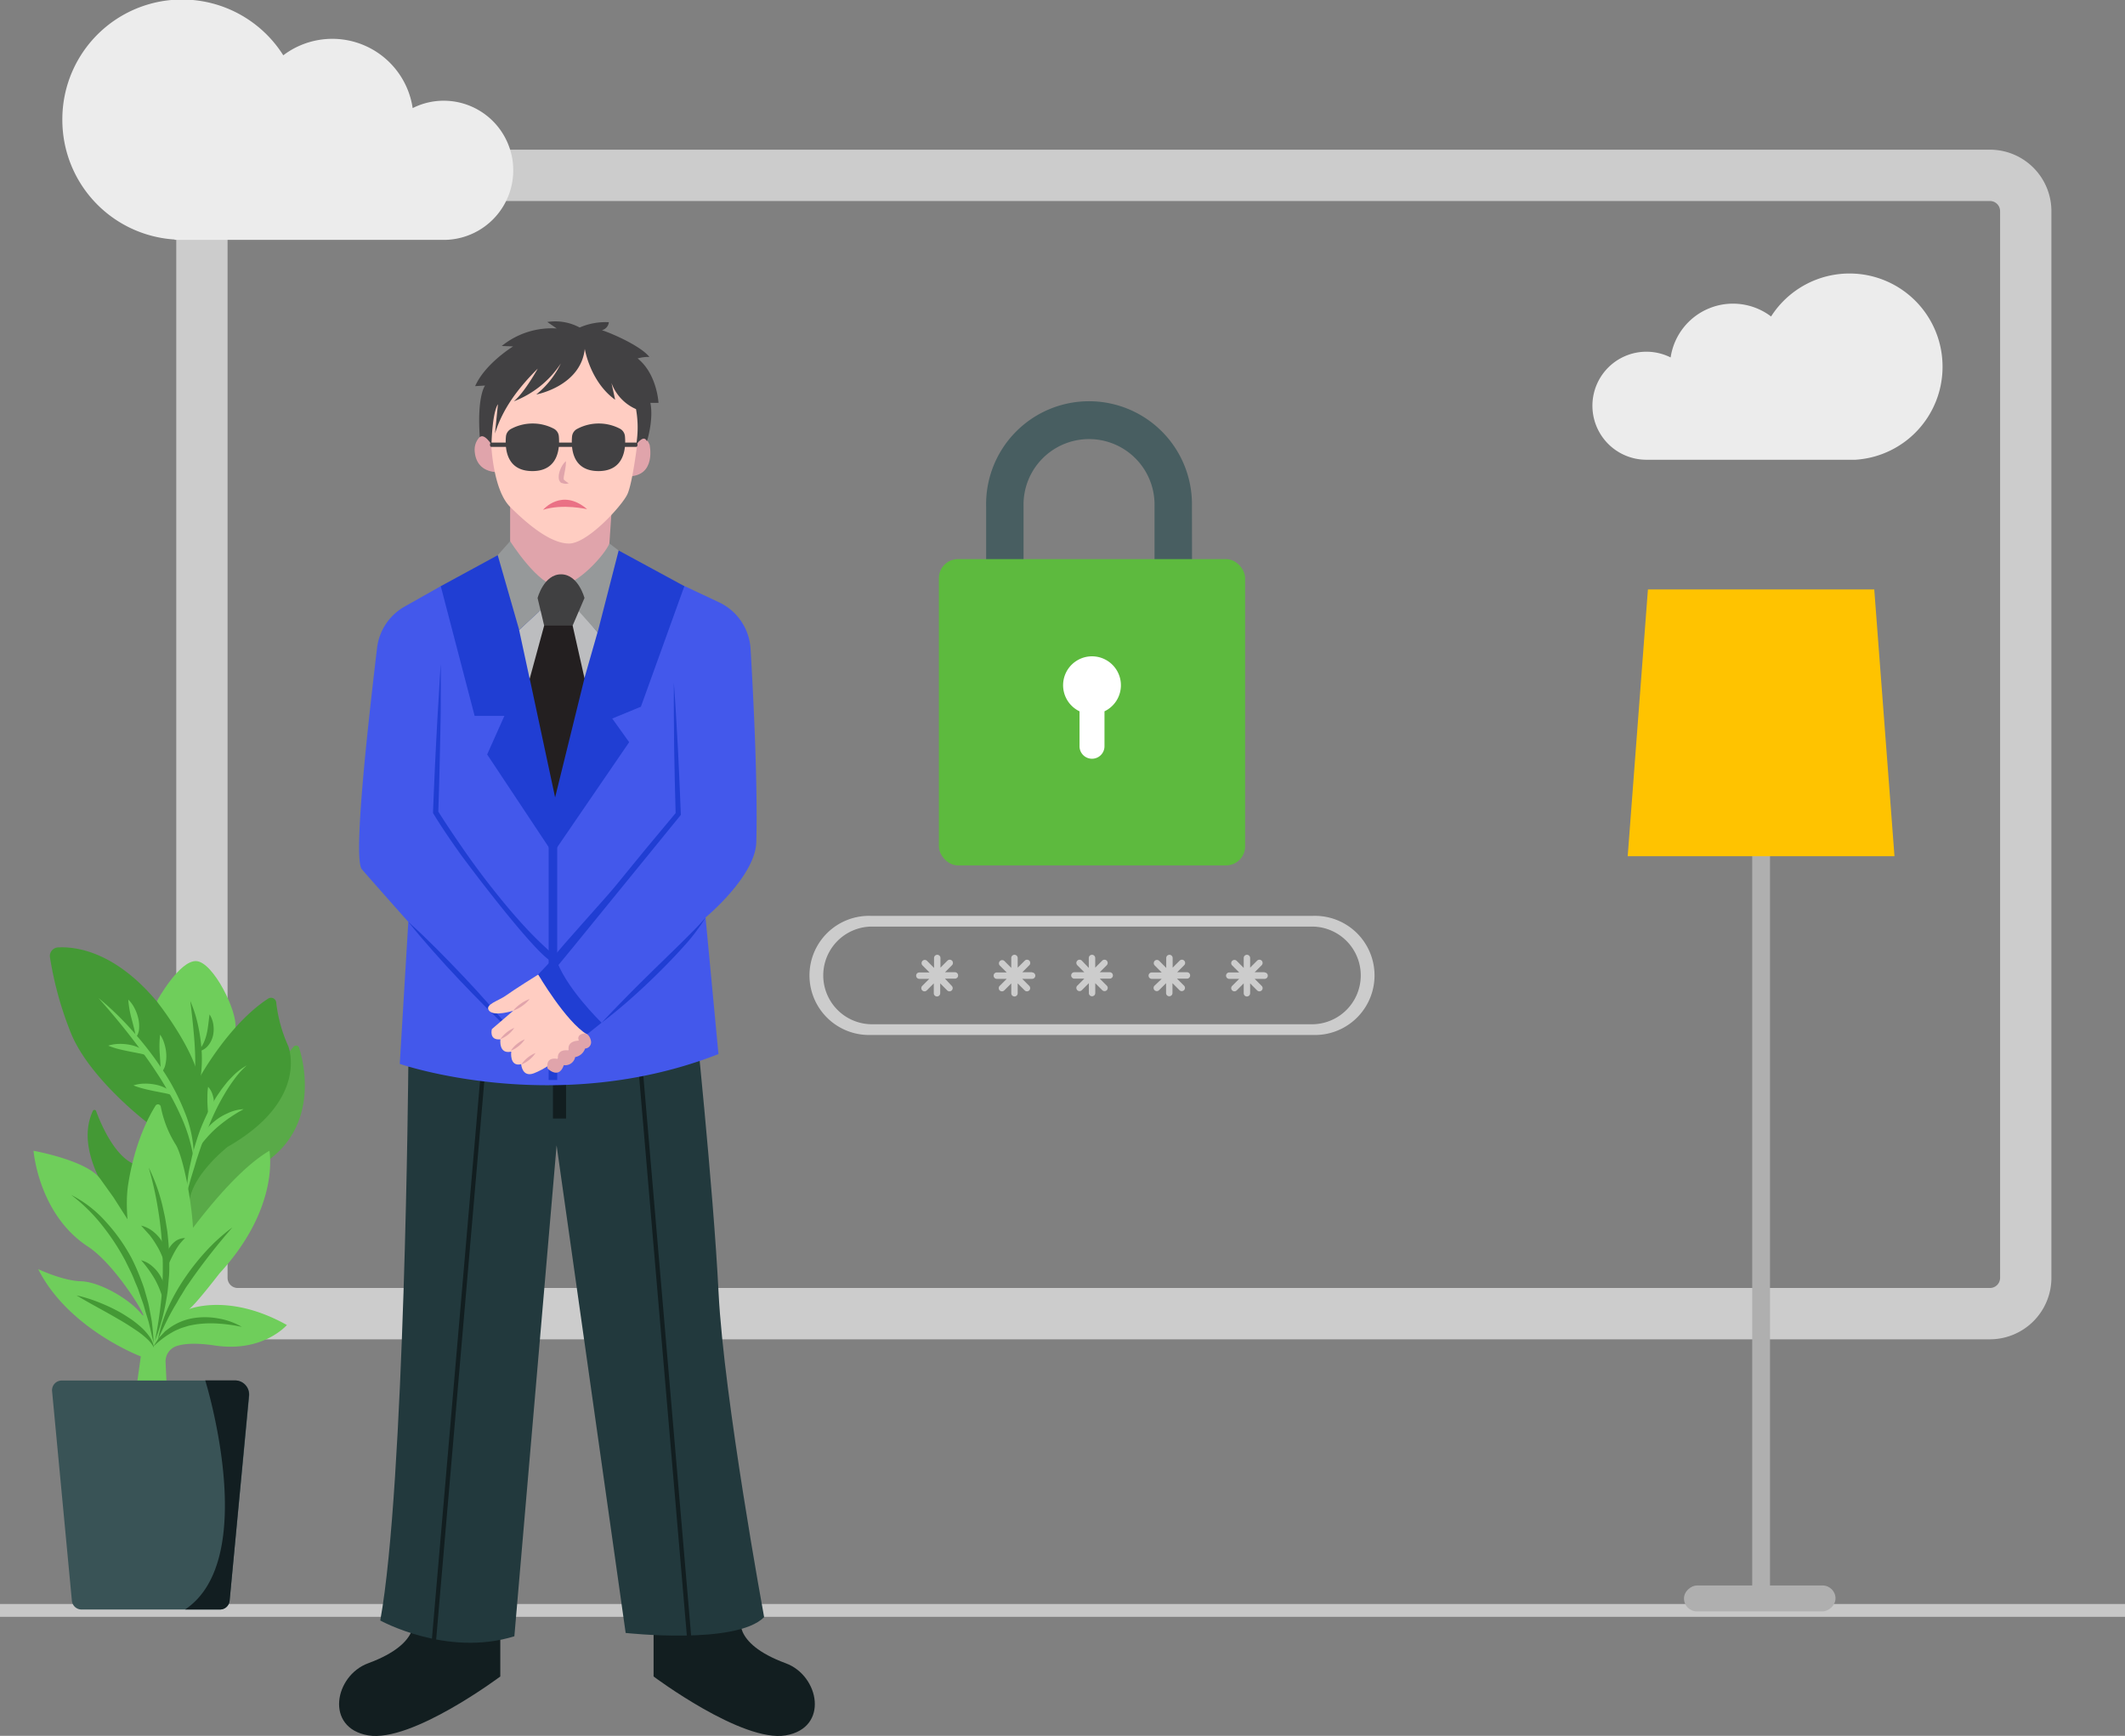 <svg xmlns="http://www.w3.org/2000/svg" viewBox="0 0 496.96 405.88"><rect x="0" y="0" width="496.96" height="405.88" fill="#808080" stroke="none"/><defs><style>.cls-1{fill:#c7c7c7;}.cls-2{fill:#ccc;}.cls-3{fill:#485e61;}.cls-4{fill:#5dba3e;}.cls-5{fill:#fff;}.cls-6{fill:#121e20;}.cls-7{fill:#22393d;}.cls-8{fill:#4358eb;}.cls-9{fill:#203ed3;}.cls-10{fill:#bcbdbf;}.cls-11{fill:#96999a;}.cls-12{fill:#231f20;}.cls-13{fill:#ffcdc2;}.cls-14{fill:#e0a4ab;}.cls-15{fill:#424143;}.cls-16{fill:#ea7185;}.cls-17{fill:#404041;}.cls-18{fill:#afafaf;}.cls-19{fill:#ffc300;}.cls-20{fill:#449935;}.cls-21{fill:#59aa48;}.cls-22{fill:#6fce5b;}.cls-23{fill:#395356;}.cls-24{fill:#121e21;}.cls-25{fill:#ececec;}</style></defs><g id="Layer_2" data-name="Layer 2"><g id="Layer_1-2" data-name="Layer 1"><rect class="cls-1" y="375.05" width="496.96" height="3"/><path class="cls-2" d="M465.38,313.16H55.59a14.38,14.38,0,0,1-14.37-14.37V49.38A14.38,14.38,0,0,1,55.59,35H465.38a14.38,14.38,0,0,1,14.37,14.37V298.79A14.39,14.39,0,0,1,465.38,313.16ZM55.59,47a2.37,2.37,0,0,0-2.37,2.37V298.79a2.37,2.37,0,0,0,2.37,2.37H465.38a2.37,2.37,0,0,0,2.37-2.37V49.38A2.37,2.37,0,0,0,465.38,47Z"/><path class="cls-3" d="M278.78,135.43H270V118.38a15.32,15.32,0,1,0-30.63,0v17.05h-8.75V118.38a24.07,24.07,0,1,1,48.13,0Z"/><rect class="cls-4" x="219.57" y="130.73" width="71.62" height="71.62" rx="4.46"/><path class="cls-5" d="M262.14,160.25a6.76,6.76,0,1,0-9.68,6.07v8.17a2.92,2.92,0,0,0,5.84,0v-8.17A6.75,6.75,0,0,0,262.14,160.25Z"/><path class="cls-2" d="M307.15,242H203.61a13.93,13.93,0,1,1,0-27.85H307.15a13.93,13.93,0,1,1,0,27.85ZM203.61,216.66a11.42,11.42,0,0,0,0,22.83H307.15a11.42,11.42,0,0,0,0-22.83Z"/><path class="cls-6" d="M96.46,377.91s2.7,6.18-10.36,11c-7.87,2.89-10.19,15.11,0,16.86S117,392,117,392V375.88Z"/><path class="cls-6" d="M173.4,377.91s-2.7,6.18,10.36,11c7.87,2.89,10.19,15.11,0,16.86S152.85,392,152.85,392V375.88Z"/><path class="cls-7" d="M95.49,249.37s-.82,98-6.56,129.54c0,0,15.58,8.61,31.36,3.69l9.88-114.78,16.15,114s25.83,2.87,32.38-3.69c0,0-9.42-51.24-10.65-75.83S162.31,235,162.31,235Z"/><polygon class="cls-6" points="129.31 253.75 129.31 261.54 132.38 261.54 132.38 251.6 129.31 253.75"/><rect class="cls-6" x="38.46" y="318.25" width="137.22" height="1" transform="translate(-219.7 398.03) rotate(-85.07)"/><rect class="cls-6" x="155.09" y="248.65" width="1" height="137.22" transform="translate(-26.45 14.4) rotate(-4.88)"/><path class="cls-8" d="M103.08,137.06l-8.45,4.77a12.84,12.84,0,0,0-6.45,9.68c-1.78,15-5.75,49.22-3.55,51.75,2.66,3.08,10.86,12.3,10.86,12.3l-2,33.2s36.4,12.63,74.53-2.29L165,214.53s11.64-9.62,11.87-17.61c.37-13.29-.68-34.07-1.34-45.21a12.87,12.87,0,0,0-7.4-10.89l-8-3.76Z"/><polygon class="cls-9" points="116.4 129.82 103.08 137.06 111 167.39 117.96 167.39 113.93 176.41 129.31 199.57 147.14 173.54 143.18 168.01 149.88 165.25 160.05 137.06 144.68 128.72 116.4 129.82"/><path class="cls-10" d="M126.4,142.65l-5,4.65,2.46,11.38,12.81-.1,3.07-10.73-4.22-5.34S129.49,139.08,126.4,142.65Z"/><polygon class="cls-11" points="119.3 126.54 116.4 129.82 121.42 147.3 131.21 138.28 139.76 147.85 144.68 128.72 142.52 127.08 119.3 126.54"/><path class="cls-12" d="M127.26,146.28l-3.38,12.4,5.94,27.77,6.87-27.87-2.77-12.3S130.74,141.26,127.26,146.28Z"/><path class="cls-9" d="M95.49,215.56c2.26,2,4.42,4.11,6.56,6.24s4.22,4.3,6.3,6.48,4.1,4.41,6.1,6.67,4,4.54,5.84,6.91c-2.25-2-4.42-4.11-6.55-6.24s-4.23-4.3-6.3-6.48-4.11-4.41-6.1-6.67S97.37,217.93,95.49,215.56Z"/><rect class="cls-9" x="128.31" y="194.73" width="2" height="57.8"/><path class="cls-13" d="M125.89,227.86s-5.8,3.62-7.51,4.88-5.19,2.15-4,3.59,5.65,0,5.65,0l-5,4.3s-.75,2.67,2,2.39c0,0-.48,3.56,2.53,2.87,0,0-.48,3.62,2.32,2.94,0,0,.21,3.19,3,2.12,4.8-1.83,10.6-7.62,12.43-9.09Z"/><path class="cls-9" d="M129.86,223.62l-4,4.24s6.43,11,11.41,14l3.42-2.73S131.77,230.52,129.86,223.62Z"/><path class="cls-14" d="M136.83,241.63s-2.11.06-1.46,1.7c0,0-2.84-.06-2.36,2.29,0,0-2.8-.54-2.53,2,0,0-2.94-.79-2.42,2.22,0,0,2.63,2.66,3.79-.79a2.35,2.35,0,0,0,2.66-1.88,3,3,0,0,0,2.32-2,1.48,1.48,0,0,0,1.37-1.81C137.86,241.76,136.83,241.63,136.83,241.63Z"/><path class="cls-9" d="M103.08,155.3c0,2.89,0,5.78,0,8.67s-.07,5.78-.13,8.67q-.16,8.66-.45,17.32l-.09-.34c1.93,3.08,4,6.13,6.07,9.12s4.26,5.94,6.52,8.81,4.59,5.69,7.05,8.4a88.84,88.84,0,0,0,7.85,7.67c1.7,8-20.28-21.18-22.41-24.18s-4.2-6-6.13-9.18l-.09-.16v-.18q.33-8.67.78-17.32c.15-2.88.31-5.77.49-8.65S102.85,158.18,103.08,155.3Z"/><path class="cls-9" d="M157.59,159.6c.2,2.56.35,5.12.51,7.68s.3,5.12.44,7.68l.36,7.68.32,7.69v.22l-.15.18c-4.71,5.73-28,34.44-29.13,35.71-1.33,1.51.5-3.72-.85-2.23,2.25-3,12.55-14.21,14.88-17.09q7-8.64,14.17-17.16l-.13.41-.2-7.69-.15-7.69c0-2.56-.07-5.13-.07-7.69S157.57,162.17,157.59,159.6Z"/><path class="cls-9" d="M140.72,239.13c1.95-2.14,4-4.2,6-6.25s4.08-4.07,6.12-6.09l6.16-6c2-2,4.1-4,6-6.22a45.29,45.29,0,0,1-5.27,6.9c-1.92,2.15-3.94,4.22-6,6.25s-4.17,4-6.33,5.91S143,237.37,140.72,239.13Z"/><path class="cls-14" d="M120,236.33a8.15,8.15,0,0,1,1.76-1.62,8.25,8.25,0,0,1,2.12-1.12,8.22,8.22,0,0,1-1.76,1.63A8.55,8.55,0,0,1,120,236.33Z"/><path class="cls-14" d="M117,243a7.44,7.44,0,0,1,3.28-2.66A7.29,7.29,0,0,1,117,243Z"/><path class="cls-14" d="M119.45,245.69a6.46,6.46,0,0,1,1.45-1.58,6.58,6.58,0,0,1,1.83-1.09,6.42,6.42,0,0,1-1.44,1.58A6.73,6.73,0,0,1,119.45,245.69Z"/><path class="cls-14" d="M121.94,248.9a6.61,6.61,0,0,1,1.44-1.58,6.78,6.78,0,0,1,1.84-1.09,6.42,6.42,0,0,1-1.44,1.58A6.89,6.89,0,0,1,121.94,248.9Z"/><path class="cls-14" d="M119.3,117.2v9.34s6.66,10.52,11.17,10.52,11.12-7.52,12.05-10l.66-9.88Z"/><path class="cls-14" d="M151.92,104s1.64,7.38-5,7.38S148.92,96.61,151.92,104Z"/><path class="cls-14" d="M111.82,102.62a4.28,4.28,0,0,0-.81,2.81c.12,1.9,1,5,5.8,5C123.23,110.41,115.67,97.4,111.82,102.62Z"/><path class="cls-13" d="M114.89,104s.41,10.52,4.38,14.49,9.43,8.6,13.8,8.6,12.43-8.88,13.66-11.54,2.4-12.52,2.4-12.52a16.78,16.78,0,0,0-2.4-14.74c-5.19-7.11-2.59-11.61-16.4-9s-17.18,14.46-16.26,18.45A25.36,25.36,0,0,1,114.89,104Z"/><path class="cls-15" d="M148.78,104s1.77-2.6,2.51-.8c0,0,1.61-5,.81-9H154s-.33-6.75-4.88-10.39a9.11,9.11,0,0,1,2.74-.35c-2-2.58-9-5.61-11.1-6.25a2.15,2.15,0,0,0,1.63-1.87,15.17,15.17,0,0,0-6.83,1.24A12,12,0,0,0,128,75.29l2.19,1.51a18.53,18.53,0,0,0-12.85,4.1L120,81s-6.56,4-8.88,9.29l2.32-.14s-1.92,2.39-1.23,12.09c0,0,.82-1.16,2.73,1.71,0,0,.14-7.38,1.51-9.43l-.69,6.84c1.79-5.82,5.49-10.69,10-15.17,0,0-3.08,5.58-5.6,7.65A23,23,0,0,0,131.15,85a21.06,21.06,0,0,1-5.73,7.24s10.38-1.91,11.34-10.66c0,0,1.23,7.66,7.1,11.89L143,89.54a10.67,10.67,0,0,0,5.74,6.12A24.11,24.11,0,0,1,148.78,104Z"/><path class="cls-15" d="M119.59,100.25a10.71,10.71,0,0,1,9.95,0,2.23,2.23,0,0,1,1.15,1.73c.23,2.47.08,8.17-6.18,8.17s-6.41-5.56-6.19-8.08A2.25,2.25,0,0,1,119.59,100.25Z"/><path class="cls-15" d="M135.05,100.25a10.71,10.71,0,0,1,9.95,0,2.23,2.23,0,0,1,1.15,1.73c.23,2.47.09,8.17-6.18,8.17s-6.41-5.56-6.19-8.08A2.25,2.25,0,0,1,135.05,100.25Z"/><path class="cls-15" d="M148.78,104.5H114.89c-.17,0-.31-.23-.31-.51s.14-.5.31-.5h33.89c.17,0,.31.22.31.5S149,104.5,148.78,104.5Z"/><path class="cls-16" d="M127,119.21s4.37-5.22,10.31-.15C137.27,119.06,131.6,117.72,127,119.21Z"/><path class="cls-14" d="M132.35,107.82a8.91,8.91,0,0,1-.13,1.67c-.08.53-.19,1-.28,1.53a6.37,6.37,0,0,0-.11.68,2.68,2.68,0,0,1,0,.41v0l.06.06.14.12a2.17,2.17,0,0,0,.29.24,5.17,5.17,0,0,0,.69.46,1.83,1.83,0,0,1-.9.12,3.58,3.58,0,0,1-.45-.09l-.22-.07-.11,0-.17-.11a1.54,1.54,0,0,1-.49-1.1,3.5,3.5,0,0,1,.06-.93,5.78,5.78,0,0,1,.58-1.62A4.87,4.87,0,0,1,132.35,107.82Z"/><path class="cls-17" d="M125.72,139.83l1.54,6.45h6.66l2.77-6.45s-1.44-5.54-5.48-5.54S125.72,139.83,125.72,139.83Z"/><path class="cls-2" d="M223.28,227.33H221l1.64-1.64a.77.77,0,0,0,0-1.07.75.75,0,0,0-1.06,0l-1.64,1.64V224a.75.75,0,0,0-1.5,0v2.32l-1.64-1.65a.75.75,0,0,0-1.06,0,.77.77,0,0,0,0,1.07l1.64,1.64H215a.75.75,0,0,0,0,1.5h2.32l-1.64,1.64a.75.75,0,0,0,0,1.06.75.75,0,0,0,1.06,0l1.64-1.64v2.31a.75.75,0,0,0,1.5,0v-2.31l1.64,1.64a.75.75,0,0,0,1.06,0,.75.75,0,0,0,0-1.06L221,228.83h2.32a.75.75,0,0,0,0-1.5Z"/><path class="cls-2" d="M241.39,227.33h-2.31l1.64-1.64a.77.77,0,0,0,0-1.07.75.75,0,0,0-1.06,0L238,226.26V224a.75.75,0,0,0-1.5,0v2.32l-1.64-1.65a.76.76,0,0,0-1.07,1.07l1.64,1.64h-2.31a.75.75,0,0,0,0,1.5h2.31l-1.64,1.64a.75.75,0,0,0,0,1.06.76.76,0,0,0,1.07,0l1.64-1.64v2.31a.75.75,0,0,0,1.5,0v-2.31l1.64,1.64a.75.75,0,0,0,.53.22.79.79,0,0,0,.53-.22.75.75,0,0,0,0-1.06l-1.64-1.64h2.31a.75.75,0,0,0,0-1.5Z"/><path class="cls-2" d="M259.51,227.33h-2.32l1.64-1.64a.77.77,0,0,0,0-1.07.75.75,0,0,0-1.06,0l-1.64,1.64V224a.75.75,0,0,0-1.5,0v2.32L253,224.62a.75.75,0,0,0-1.06,0,.77.77,0,0,0,0,1.07l1.64,1.64h-2.32a.75.75,0,0,0,0,1.5h2.32l-1.64,1.64a.75.75,0,0,0,0,1.06.75.75,0,0,0,1.06,0l1.64-1.64v2.31a.75.75,0,0,0,1.5,0v-2.31l1.64,1.64a.75.75,0,0,0,1.06,0,.75.75,0,0,0,0-1.06l-1.64-1.64h2.32a.75.75,0,0,0,0-1.5Z"/><path class="cls-2" d="M277.62,227.33H275.3l1.64-1.64a.75.75,0,0,0-1.06-1.07l-1.64,1.64V224a.75.75,0,0,0-1.5,0v2.32l-1.64-1.65a.75.75,0,0,0-1.06,0,.77.77,0,0,0,0,1.07l1.64,1.64h-2.32a.75.75,0,0,0,0,1.5h2.32L270,230.47a.75.75,0,0,0,0,1.06.79.79,0,0,0,.53.22.75.75,0,0,0,.53-.22l1.64-1.64v2.31a.75.75,0,0,0,1.5,0v-2.31l1.64,1.64a.79.79,0,0,0,.53.22.75.75,0,0,0,.53-.22.74.74,0,0,0,0-1.06l-1.64-1.64h2.32a.75.75,0,0,0,0-1.5Z"/><path class="cls-2" d="M295.74,227.33h-2.32l1.64-1.64a.77.77,0,0,0,0-1.07.75.75,0,0,0-1.06,0l-1.64,1.64V224a.75.75,0,1,0-1.5,0v2.32l-1.64-1.65a.75.75,0,0,0-1.06,1.07l1.64,1.64h-2.32a.75.75,0,0,0,0,1.5h2.32l-1.64,1.64a.74.74,0,0,0,0,1.06.77.77,0,0,0,.53.22.79.79,0,0,0,.53-.22l1.64-1.64v2.31a.75.75,0,0,0,1.5,0v-2.31l1.64,1.64a.77.77,0,0,0,.53.22.79.79,0,0,0,.53-.22.75.75,0,0,0,0-1.06l-1.64-1.64h2.32a.75.75,0,0,0,0-1.5Z"/><rect class="cls-18" x="409.78" y="186.91" width="4.16" height="187.2"/><rect class="cls-18" x="408.5" y="356.03" width="6.06" height="35.44" rx="3.03" transform="translate(785.29 -37.78) rotate(90)"/><polygon class="cls-19" points="443.05 200.2 380.66 200.2 385.39 137.82 438.32 137.82 443.05 200.2"/><path class="cls-20" d="M29.92,285.46S16.48,271,21.71,259.77a.41.41,0,0,1,.76,0c1.06,2.9,4.79,11.95,10.24,12.81v13.78Z"/><path class="cls-21" d="M45.23,288a60.5,60.5,0,0,1,7.87-9.92c1.23-1.14,2.11-2.89,3.68-3.52C77.4,266.24,70,245.18,70,245.18a.76.76,0,0,0-1.34-.43l-1.58,1.85L41.36,278.43Z"/><path class="cls-22" d="M36.73,234s5.25-9.51,9.2-9.27,9.66,11.82,9.12,15.61L54.74,246,42.91,261.43Z"/><path class="cls-20" d="M34.46,262.51S21,252.3,16.62,241.64a81.28,81.28,0,0,1-4.93-17.78,2,2,0,0,1,1.9-2.33c4-.23,13.22.82,23.13,12.68,0,0,8.19,10.32,9.81,18,0,0,6.83-12.63,16.18-18.71a1.23,1.23,0,0,1,1.9,1,34,34,0,0,0,2.8,10.1s5.1,12.53-14.15,23.54c0,0-7.89,6.15-8.93,12.41Z"/><path class="cls-22" d="M32,323.77l.93-6.61s-16.93-6.38-24-20.41c0,0,5.74,2.73,10,2.84s11.13,4,14,7.48-5.32-11-12.39-15.61C9,283.92,7.84,269.08,7.84,269.08s12.52,2.24,15.61,6.57l3.1,4.33,3.55,5.56,8.43,10.88S52,275.49,63,269.08c0,0,2.62,13.14-11.68,28.68,0,0-5.64,7.34-7.11,8.35,0,0,9.36-3.87,22.88,3.71,0,0-5.56,6.49-16.85,4.79-4.56-.69-7.33-.42-9,.15a3.78,3.78,0,0,0-2.52,3.76l.25,5.25Z"/><path class="cls-22" d="M36.26,311.79s-8.35-21.92-6.26-35c1.54-9.67,4.79-15.74,6.38-18.26a.67.67,0,0,1,1.22.22A26,26,0,0,0,41,267.49c2.32,3.31,5.83,23.15,3.37,27.31a11.38,11.38,0,0,0-1,1.9A103.6,103.6,0,0,1,36.26,311.79Z"/><path class="cls-23" d="M51.44,376.34H19.07a2.27,2.27,0,0,1-2.26-2.06l-4.63-49a2.27,2.27,0,0,1,2.26-2.48H55a3.28,3.28,0,0,1,3.27,3.59L53.7,374.28A2.27,2.27,0,0,1,51.44,376.34Z"/><path class="cls-24" d="M51.44,376.34a2.27,2.27,0,0,0,2.26-2.06l4.52-47.92A3.28,3.28,0,0,0,55,322.77H48s13,41.74-4.72,53.57Z"/><path class="cls-20" d="M44.5,234.06a30,30,0,0,1,1.92,6.19,38.91,38.91,0,0,1,.78,6.46,32.39,32.39,0,0,1-.48,6.52,20.17,20.17,0,0,1-2.22,6.11,47.49,47.49,0,0,0,1-6.28c.14-2.1.2-4.2.14-6.3s-.23-4.21-.43-6.33S44.77,236.21,44.5,234.06Z"/><path class="cls-20" d="M49,237.19a5.79,5.79,0,0,1,.89,2.39,7.06,7.06,0,0,1-.08,2.59,5.69,5.69,0,0,1-1.19,2.38,4,4,0,0,1-2.24,1.32,12.4,12.4,0,0,0,1.24-2,12.08,12.08,0,0,0,.7-2.05C48.66,240.39,48.78,238.89,49,237.19Z"/><path class="cls-22" d="M23.05,233.37a70.12,70.12,0,0,1,8.07,7.82A77.72,77.72,0,0,1,38,250.12a52.25,52.25,0,0,1,5.23,10,28.09,28.09,0,0,1,2.1,11.05,38,38,0,0,0-3.21-10.59c-.76-1.67-1.59-3.32-2.52-4.92s-1.86-3.19-2.89-4.73c-2-3.1-4.23-6.07-6.51-9S25.52,236.18,23.05,233.37Z"/><path class="cls-22" d="M30,233.73a7.43,7.43,0,0,1,1.43,1.94,9.79,9.79,0,0,1,.85,2.22,7.76,7.76,0,0,1,.26,2.41,3.83,3.83,0,0,1-.8,2.34,13.54,13.54,0,0,0-.4-2.24l-.55-2.13A23.48,23.48,0,0,1,30,233.73Z"/><path class="cls-22" d="M37.45,241.92a7.61,7.61,0,0,1,1,2.17,9.76,9.76,0,0,1,.43,2.34,8.28,8.28,0,0,1-.19,2.42A3.87,3.87,0,0,1,37.51,251a12.32,12.32,0,0,0,0-2.27l-.14-2.19A23.06,23.06,0,0,1,37.45,241.92Z"/><path class="cls-22" d="M25.31,244.5a8.6,8.6,0,0,1,2.55-.41,11.43,11.43,0,0,1,2.54.22,9.3,9.3,0,0,1,2.46.84,4.14,4.14,0,0,1,1.92,1.8,12,12,0,0,0-2.34-.67l-2.34-.46c-.79-.16-1.58-.33-2.38-.53A17.82,17.82,0,0,1,25.31,244.5Z"/><path class="cls-22" d="M31.21,253.79a8.59,8.59,0,0,1,2.54-.41,11.52,11.52,0,0,1,2.55.22,8.78,8.78,0,0,1,2.45.84,4.11,4.11,0,0,1,1.93,1.8,12.1,12.1,0,0,0-2.35-.67L36,255.11c-.78-.16-1.57-.33-2.37-.54A16.46,16.46,0,0,1,31.21,253.79Z"/><path class="cls-22" d="M57.72,249.12a19.2,19.2,0,0,0-2.85,3.13,38.66,38.66,0,0,0-2.33,3.5,53.74,53.74,0,0,0-3.7,7.54c-1.11,2.58-2,5.27-2.89,7.94-.38,1.36-.82,2.71-1.23,4.07S44,278,43.51,279.4c.11-1.42.3-2.84.47-4.27s.52-2.81.82-4.22.71-2.78,1.14-4.15.91-2.73,1.48-4.06,1.19-2.63,1.83-3.92l1.09-1.87c.36-.63.8-1.21,1.2-1.81s.87-1.16,1.31-1.73.95-1.1,1.46-1.61A14.05,14.05,0,0,1,57.72,249.12Z"/><path class="cls-22" d="M57,259.34a34.92,34.92,0,0,0-6.14,4.19,25.14,25.14,0,0,0-2.58,2.58c-.83.92-1.53,1.94-2.35,3a10.23,10.23,0,0,1,1.38-3.67,12.13,12.13,0,0,1,2.54-3,13,13,0,0,1,3.34-2.11A10,10,0,0,1,57,259.34Z"/><path class="cls-22" d="M48.67,254.12a4.66,4.66,0,0,1,1,1.71,6.6,6.6,0,0,1,.37,1.91,6.24,6.24,0,0,1-.24,2,4.06,4.06,0,0,1-1,1.73c-.11-.7-.14-1.29-.19-1.88s-.08-1.16-.1-1.75,0-1.17,0-1.77A13.27,13.27,0,0,1,48.67,254.12Z"/><path class="cls-22" d="M41,282.88c-.12,1.23-.28,2.41-.45,3.58L40.08,290c-.16,1.16-.31,2.32-.45,3.49s-.23,2.34-.43,3.57a12,12,0,0,1-.77-3.6,17.33,17.33,0,0,1,.13-3.67,18.1,18.1,0,0,1,.85-3.56A12.94,12.94,0,0,1,41,282.88Z"/><path class="cls-20" d="M16.64,279.4a27.63,27.63,0,0,1,8.13,6.3,41.45,41.45,0,0,1,6,8.48,50.05,50.05,0,0,1,2.1,4.75c.29.82.63,1.61.87,2.44s.48,1.66.71,2.49a21.84,21.84,0,0,1,.57,2.52l.47,2.54c.22,1.7.35,3.42.46,5.12-.45-1.66-.78-3.33-1.2-5L34,306.62l-.34-1.22c-.11-.4-.27-.8-.4-1.2-.29-.79-.57-1.59-.83-2.39s-.64-1.56-.95-2.34c-.59-1.58-1.39-3.06-2.11-4.57a53.72,53.72,0,0,0-5.51-8.42A40.08,40.08,0,0,0,16.64,279.4Z"/><path class="cls-20" d="M54.35,287a145.27,145.27,0,0,0-9.76,12.44l-1.12,1.62-1,1.66c-.37.55-.69,1.12-1,1.68s-.69,1.12-1,1.7c-1.31,2.28-2.4,4.66-3.53,7.09a33.32,33.32,0,0,1,2.46-7.63,46.39,46.39,0,0,1,4-7,54.21,54.21,0,0,1,5-6.24A42.6,42.6,0,0,1,54.35,287Z"/><path class="cls-20" d="M34.78,273a42.18,42.18,0,0,1,3.41,9.8c.18.84.39,1.69.52,2.55l.42,2.57c.19,1.73.36,3.46.42,5.2l.05,1.31,0,1.3c0,.87,0,1.74-.07,2.61-.17,1.73-.24,3.47-.58,5.18a46.62,46.62,0,0,1-2.72,10,101.3,101.3,0,0,0,1.53-10.16A73.77,73.77,0,0,0,38,293.14,78.88,78.88,0,0,0,37,283,81.69,81.69,0,0,0,34.78,273Z"/><path class="cls-20" d="M33,286.58a6.92,6.92,0,0,1,2.79,1.36,8.87,8.87,0,0,1,2.81,3.76,7.42,7.42,0,0,1,.4,1.54,6.62,6.62,0,0,1-.17,3.1c-.36-1-.59-1.91-1-2.78a16.1,16.1,0,0,0-1.27-2.48A21.57,21.57,0,0,0,35,288.8C34.34,288.06,33.69,287.34,33,286.58Z"/><path class="cls-20" d="M33,294.67a6.39,6.39,0,0,1,2.65,1.45,8.25,8.25,0,0,1,1.93,2.38,8.15,8.15,0,0,1,1,2.92,6.66,6.66,0,0,1-.24,3c-.34-1-.58-1.86-.92-2.72a19.86,19.86,0,0,0-1.14-2.47A27.11,27.11,0,0,0,33,294.67Z"/><path class="cls-20" d="M17.91,302.9a32.46,32.46,0,0,1,5.37,1.68A40.76,40.76,0,0,1,28.35,307c.81.48,1.61,1,2.39,1.52A23.82,23.82,0,0,1,33,310.33a13.12,13.12,0,0,1,1.92,2.15A5.9,5.9,0,0,1,36,315.11,7.7,7.7,0,0,0,34.32,313a19.13,19.13,0,0,0-2.11-1.7c-1.48-1-3-2-4.63-2.91C24.41,306.52,21.13,304.84,17.91,302.9Z"/><path class="cls-20" d="M56.56,310.25a38.89,38.89,0,0,0-5.59-.77,24.41,24.41,0,0,0-5.48.24l-1.33.26-1.29.4a8.53,8.53,0,0,0-1.27.49,8.55,8.55,0,0,0-1.22.59,20.75,20.75,0,0,0-4.46,3.35c.24-.41.49-.83.76-1.23a5.88,5.88,0,0,1,.88-1.17l1-1.07c.37-.32.78-.6,1.18-.9a13.18,13.18,0,0,1,5.48-2.23,17.31,17.31,0,0,1,5.88.08A16.55,16.55,0,0,1,56.56,310.25Z"/><path class="cls-20" d="M38.81,296.71a5.51,5.51,0,0,1-.13-2.35,7,7,0,0,1,.73-2.26A5.87,5.87,0,0,1,41,290.24a3.78,3.78,0,0,1,2.29-.75,13.8,13.8,0,0,0-1.45,1.62,18.73,18.73,0,0,0-1.06,1.71C40.12,294,39.59,295.32,38.81,296.71Z"/><path class="cls-25" d="M454.29,85.73A21.76,21.76,0,0,0,414.19,74a14.74,14.74,0,0,0-23.49,9.58,12.63,12.63,0,1,0-5.64,23.92h48.85v0A21.75,21.75,0,0,0,454.29,85.73Z"/><path class="cls-25" d="M14.58,28.05A28,28,0,0,1,66.25,12.93,19,19,0,0,1,96.51,25.28a16,16,0,0,1,7.25-1.73,16.27,16.27,0,1,1,0,32.54H40.84V56A28,28,0,0,1,14.58,28.05Z"/></g></g></svg>